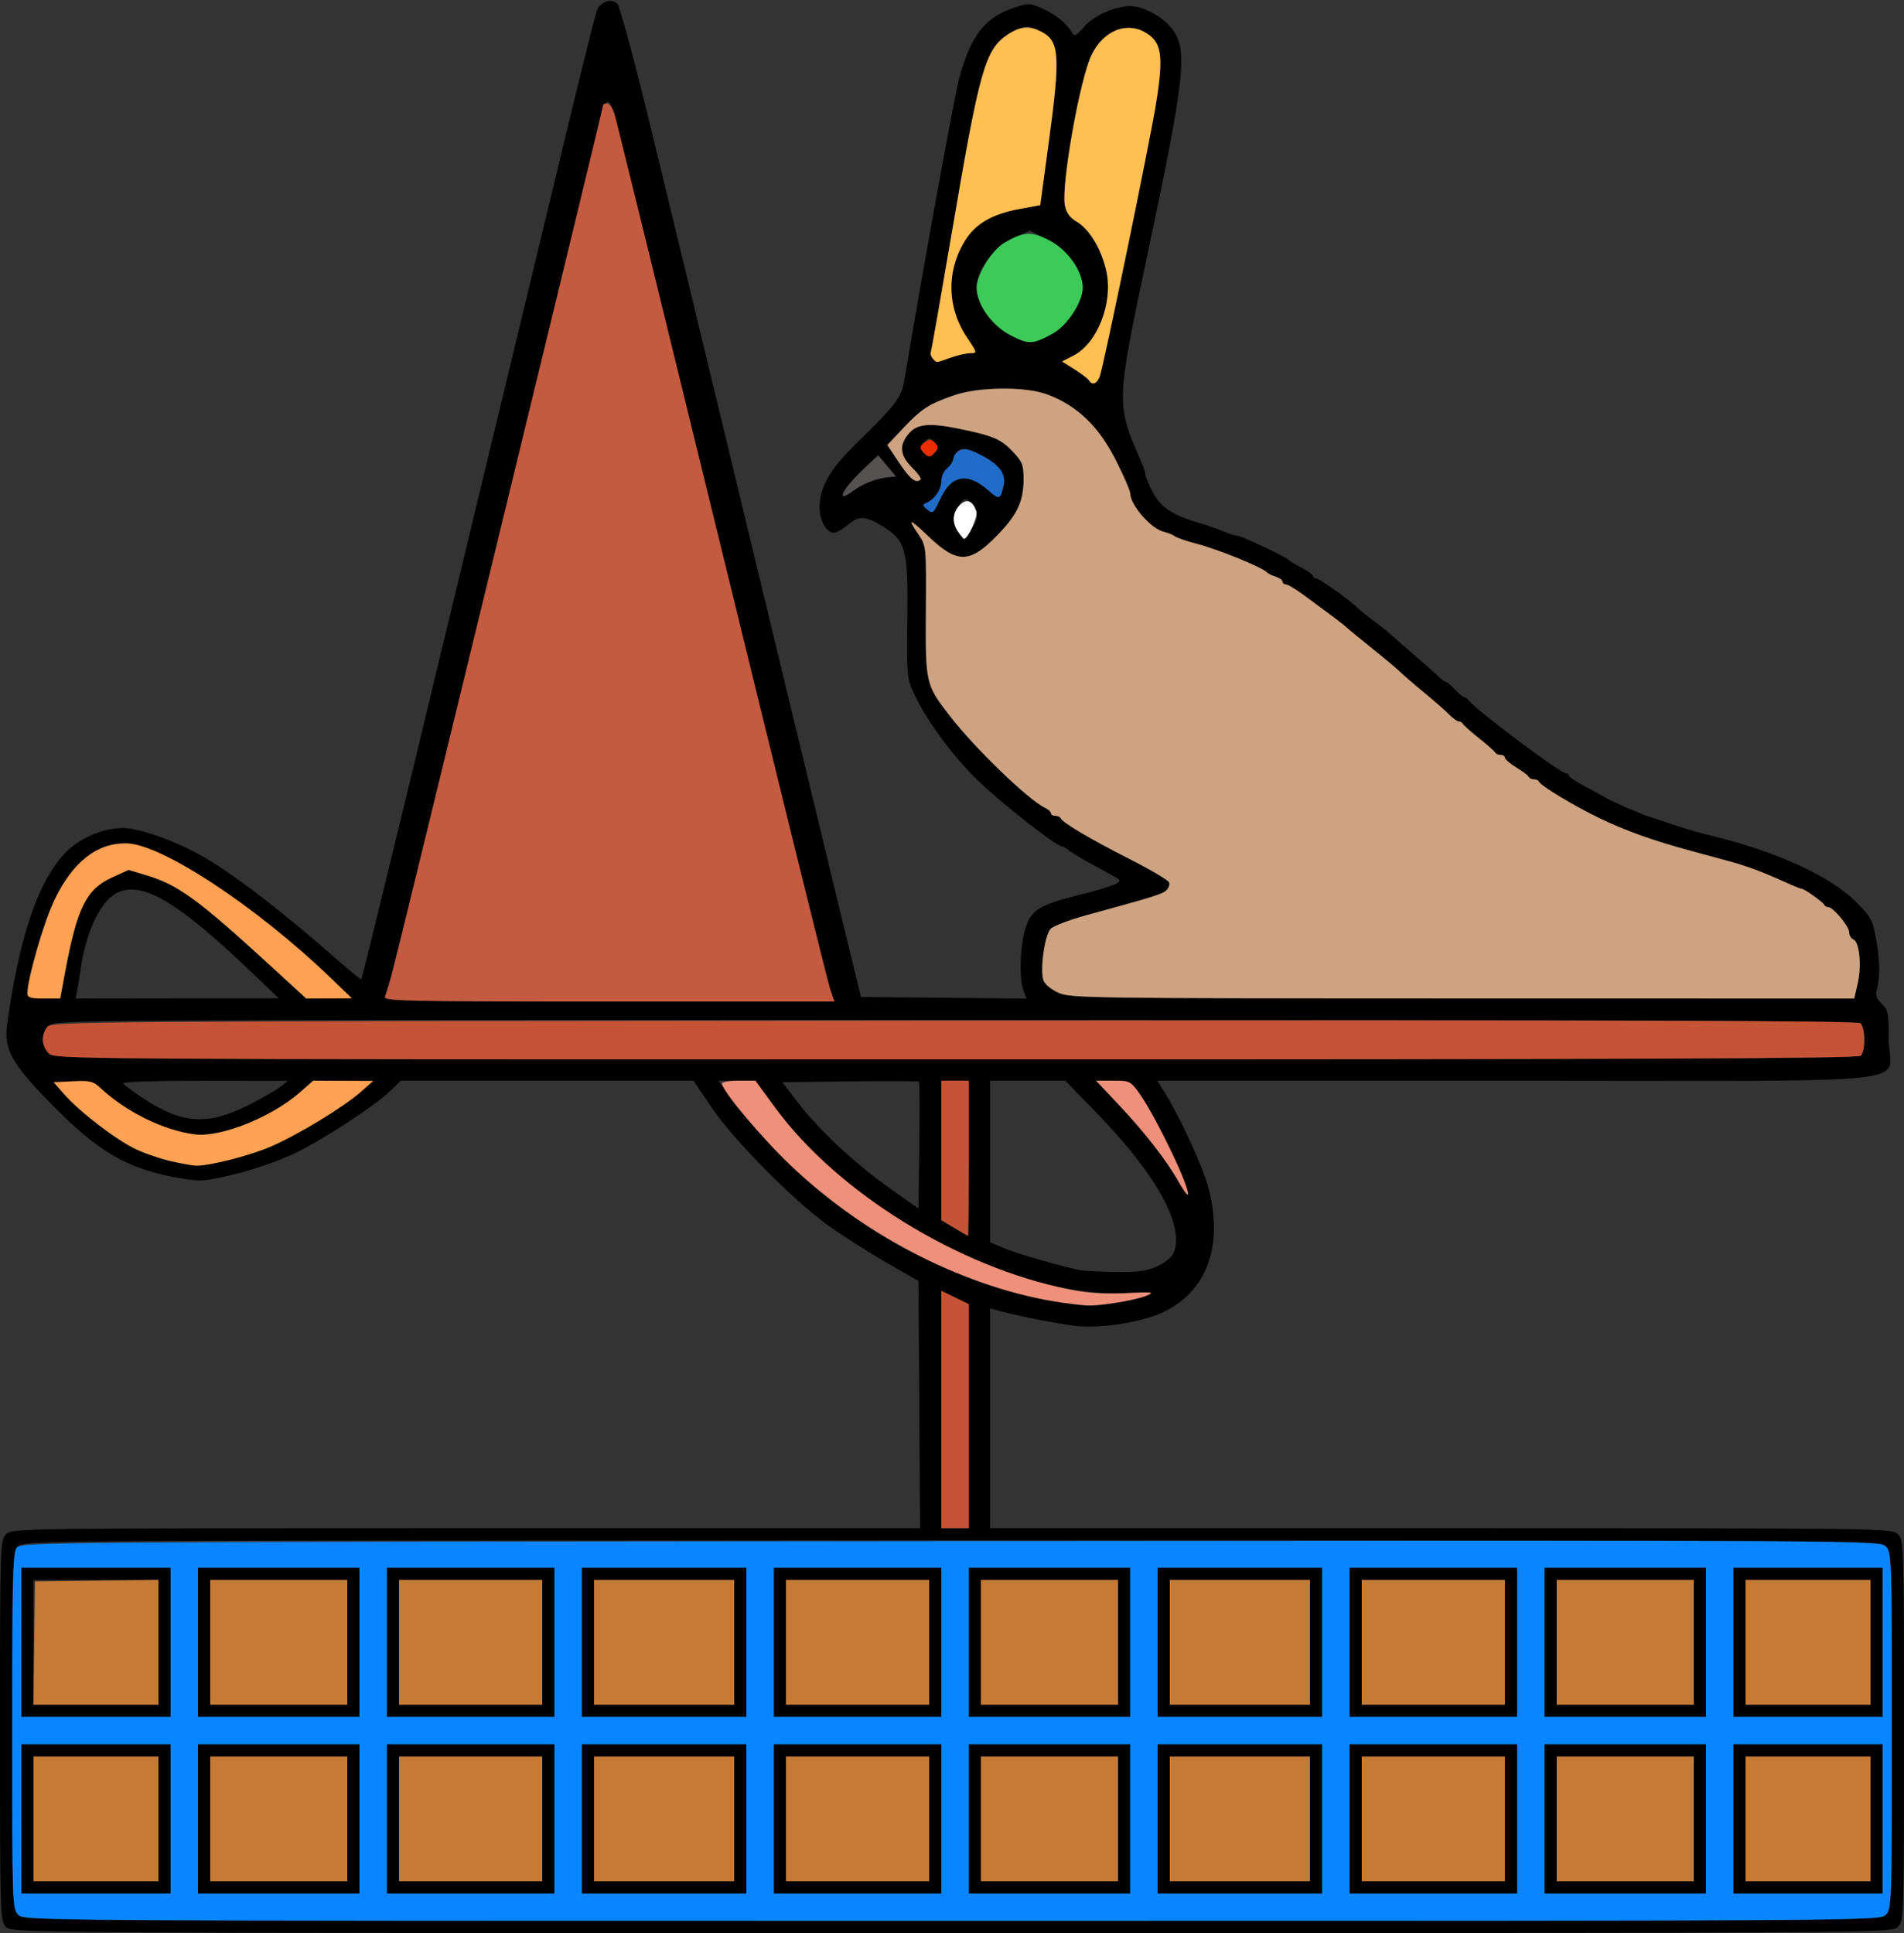 <?xml version="1.0" encoding="UTF-8" standalone="no"?>
<!DOCTYPE svg PUBLIC "-//W3C//DTD SVG 1.1//EN"
"http://www.w3.org/Graphics/SVG/1.1/DTD/svg11.dtd">
<svg width="591px" height="600px"
xmlns="http://www.w3.org/2000/svg" version="1.1">
<rect width="100%" height="100%" fill="#333333" stroke="none"/>
<g transform="translate(0000, 0000) scale(1, 1)">
<path fill="#000000" stroke="none" d="
M 1.89 598.11
C 0.04 596.26 0.00 594.96 0.00 537.17
C 0.00 479.37 0.04 478.07 1.89 476.22
C 3.76 474.35 5.04 474.33 144.69 474.33
L 285.59 474.33
L 285.34 435.98
L 285.10 397.62
L 274.99 391.80
C 269.43 388.60 261.34 383.44 257.02 380.33
C 246.18 372.54 227.65 353.77 220.84 343.70
L 215.26 335.43
L 169.84 335.43
L 124.42 335.43
L 121.07 338.66
C 116.17 343.41 99.98 353.93 91.05 358.20
C 86.78 360.24 78.69 363.02 73.09 364.39
C 63.72 366.66 62.34 366.78 56.33 365.77
C 39.65 362.98 30.68 357.80 15.38 342.13
C 3.65 330.12 1.17 325.62 2.20 318.09
C 5.80 291.58 11.64 274.05 19.84 265.16
C 24.35 260.28 31.70 257.00 38.10 257.02
C 44.06 257.04 56.68 261.83 65.80 267.53
C 74.99 273.28 88.82 284.01 102.54 296.05
C 107.68 300.56 112.01 304.14 112.14 304.01
C 112.40 303.74 122.79 261.17 139.03 193.70
C 144.36 171.61 152.91 136.11 158.05 114.80
C 163.19 93.50 171.24 60.11 175.93 40.63
C 180.63 21.15 184.86 4.28 185.32 3.16
C 186.43 0.47 189.86 -0.61 191.63 1.15
C 192.36 1.90 196.95 18.84 201.80 38.81
C 210.03 72.64 214.63 91.73 239.44 194.65
C 244.63 216.21 253.01 250.87 258.05 271.65
L 267.23 309.45
L 292.93 309.70
L 318.63 309.95
L 317.70 307.51
C 316.31 303.86 316.59 293.90 318.23 288.36
C 319.97 282.51 322.53 280.89 334.83 277.82
C 344.63 275.38 348.32 273.96 347.33 273.02
C 346.90 272.63 343.58 270.72 339.94 268.79
C 336.30 266.86 332.65 264.70 331.83 263.98
C 331.01 263.26 330.00 262.68 329.58 262.68
C 327.88 262.68 311.07 249.51 303.69 242.40
C 295.66 234.66 287.28 223.24 283.50 214.88
C 281.53 210.53 281.42 209.09 281.64 191.95
C 281.91 170.37 281.17 167.71 273.74 163.23
C 268.41 160.03 266.63 159.99 263.05 162.99
C 261.51 164.30 259.58 165.35 258.77 165.35
C 256.48 165.35 254.37 161.51 254.39 157.35
C 254.42 151.37 257.65 145.63 265.06 138.39
C 278.30 125.43 279.76 123.52 280.69 118.00
C 287.18 79.48 296.35 29.21 297.87 23.76
C 301.49 10.85 305.82 5.38 314.76 2.40
C 319.32 0.89 319.71 0.90 323.59 2.66
C 327.77 4.54 331.12 7.28 332.69 10.06
C 333.47 11.45 333.96 11.23 336.55 8.27
C 339.64 4.75 346.14 1.89 351.03 1.89
C 354.68 1.89 360.45 4.95 363.40 8.47
C 368.86 14.95 368.08 22.70 356.39 77.95
C 346.32 125.54 346.33 125.25 354.24 143.29
C 354.96 144.93 355.55 146.79 355.55 147.42
C 355.55 148.04 356.64 150.59 357.99 153.06
C 360.53 157.71 364.07 159.95 373.04 162.59
C 375.12 163.19 378.22 164.28 379.92 165.00
C 381.63 165.71 383.53 166.30 384.13 166.30
C 385.31 166.30 399.21 172.86 399.99 173.78
C 400.24 174.09 402.06 175.18 404.01 176.21
C 405.96 177.23 407.55 178.39 407.55 178.80
C 407.55 179.20 408.00 179.53 408.54 179.53
C 409.50 179.53 419.38 186.56 421.26 188.58
C 421.78 189.14 424.12 191.03 426.47 192.77
C 428.81 194.52 431.42 196.62 432.27 197.42
C 433.12 198.24 436.30 201.02 439.33 203.62
C 442.35 206.22 445.59 209.09 446.52 210.00
C 447.45 210.91 448.49 211.65 448.82 211.65
C 449.14 211.65 450.40 212.71 451.61 214.02
C 452.81 215.31 454.09 216.38 454.45 216.38
C 454.81 216.38 455.57 216.94 456.15 217.64
C 458.97 221.03 484.31 240.00 486.02 240.00
C 486.55 240.00 486.98 240.34 486.98 240.75
C 486.98 241.16 489.22 242.66 491.95 244.09
C 494.68 245.52 497.55 247.09 498.33 247.56
C 500.31 248.78 509.75 252.90 512.04 253.54
C 513.08 253.83 516.40 254.93 519.43 255.98
C 522.44 257.03 527.77 258.58 531.25 259.41
C 551.03 264.16 567.97 271.87 575.87 279.72
C 580.68 284.49 581.24 285.50 582.29 291.17
C 583.54 297.93 583.63 303.39 582.57 307.09
C 582.05 308.89 582.40 309.94 584.08 311.53
C 586.07 313.43 586.27 314.42 586.27 322.63
C 586.27 337.10 601.27 335.43 470.85 335.43
L 359.22 335.43
L 361.72 339.45
C 366.32 346.84 373.42 362.30 375.06 368.50
C 379.93 386.85 374.50 401.30 360.40 407.57
C 353.75 410.50 341.73 412.36 334.27 411.59
C 328.99 411.04 314.32 408.15 309.45 406.71
L 307.32 406.08
L 307.32 440.20
L 307.32 474.33
L 447.27 474.33
C 585.96 474.33 587.24 474.35 589.11 476.22
C 590.96 478.07 591.00 479.37 591.00 537.17
C 591.00 594.96 590.96 596.26 589.11 598.11
C 587.23 599.99 585.96 600.00 295.50 600.00
C 5.04 600.00 3.77 599.99 1.89 598.11
M 585.33 594.33
C 587.17 592.49 587.22 591.18 587.22 537.17
C 587.22 483.15 587.17 481.84 585.33 480.00
C 583.44 478.12 582.18 478.11 295.50 478.11
C 8.82 478.11 7.56 478.12 5.67 480.00
C 3.83 481.84 3.78 483.15 3.78 537.17
C 3.78 591.18 3.83 592.49 5.67 594.33
C 7.56 596.21 8.82 596.22 295.50 596.22
C 582.18 596.22 583.44 596.21 585.33 594.33
M 300.70 439.56
L 300.70 404.79
L 296.45 402.72
L 292.19 400.66
L 292.19 437.49
L 292.19 474.33
L 296.45 474.33
L 300.70 474.33
L 300.70 439.56
M 346.33 404.39
C 349.83 403.89 354.09 402.90 355.78 402.20
C 358.57 401.05 357.98 400.97 349.32 401.37
C 314.97 402.96 264.42 376.22 240.66 343.88
L 234.46 335.43
L 228.75 335.43
L 223.04 335.43
L 227.10 341.34
C 229.33 344.59 236.49 352.56 243.00 359.07
C 259.53 375.59 276.03 386.57 297.44 395.27
C 308.10 399.61 319.65 402.86 329.56 404.31
C 337.38 405.44 339.04 405.45 346.33 404.39
M 359.02 393.13
C 361.18 392.14 363.41 390.48 363.98 389.43
C 368.29 381.39 359.46 365.00 340.09 345.12
L 330.67 335.43
L 319.00 335.43
L 307.32 335.43
L 307.32 360.51
L 307.32 385.58
L 311.60 387.41
C 315.70 389.17 330.73 393.47 335.69 394.31
C 336.99 394.53 341.88 394.75 346.56 394.81
C 353.07 394.89 356.00 394.50 359.02 393.13
M 300.70 359.53
L 300.70 335.43
L 296.45 335.43
L 292.19 335.43
L 292.19 357.07
L 292.19 378.71
L 296.21 381.13
C 298.42 382.46 300.33 383.57 300.46 383.58
C 300.60 383.60 300.70 372.77 300.70 359.53
M 285.26 335.74
C 285.06 335.56 275.44 335.51 263.89 335.65
L 242.88 335.91
L 247.54 342.05
C 253.94 350.48 265.48 361.26 276.16 368.81
L 285.10 375.13
L 285.35 355.62
C 285.50 344.88 285.45 335.94 285.26 335.74
M 367.38 365.92
C 364.95 359.43 356.86 343.80 353.60 339.29
C 350.90 335.57 350.62 335.43 345.51 335.43
L 340.22 335.43
L 347.30 342.95
C 355.36 351.51 362.20 360.31 365.82 366.77
C 368.91 372.26 369.60 371.88 367.38 365.92
M 69.78 360.40
C 73.79 359.57 80.26 357.52 84.16 355.83
C 92.54 352.21 106.72 343.58 112.05 338.86
L 115.84 335.51
L 106.52 335.47
L 97.22 335.43
L 93.05 339.10
C 84.34 346.76 68.50 353.10 60.52 352.11
C 50.86 350.92 39.12 345.15 31.10 337.64
C 28.94 335.61 27.91 335.37 22.65 335.62
L 16.65 335.91
L 19.90 339.62
C 24.76 345.14 36.03 353.79 42.14 356.68
C 47.04 359.00 56.59 361.63 60.79 361.81
C 61.73 361.85 65.77 361.22 69.78 360.40
M 77.05 343.06
C 81.22 340.96 85.69 338.40 87.00 337.36
L 89.36 335.47
L 63.53 335.45
C 48.43 335.44 37.93 335.78 38.24 336.28
C 38.53 336.76 41.21 338.77 44.21 340.75
C 56.43 348.89 64.34 349.44 77.05 343.06
M 577.57 327.69
C 579.04 326.22 579.04 319.13 577.57 317.67
C 576.69 316.79 513.02 316.54 296.73 316.54
C 18.28 316.54 17.01 316.54 15.13 318.43
C 14.09 319.46 13.24 321.37 13.24 322.68
C 13.24 323.98 14.09 325.89 15.13 326.93
C 17.01 328.81 18.28 328.82 296.73 328.82
C 513.02 328.82 576.69 328.56 577.57 327.69
M 257.63 306.85
C 256.88 304.64 241.62 242.88 223.72 169.61
C 205.81 96.33 190.69 35.14 190.10 33.63
C 189.47 31.96 188.70 31.22 188.18 31.74
C 187.70 32.22 172.82 92.34 155.10 165.35
C 125.24 288.36 121.03 305.43 119.50 309.41
C 119.00 310.71 126.36 310.87 188.96 310.87
L 258.98 310.87
L 257.63 306.85
M 20.31 301.18
C 23.95 281.74 26.83 276.00 34.71 272.38
L 39.92 270.00
L 45.65 271.74
C 55.40 274.69 61.67 279.29 84.63 300.37
L 95.03 309.91
L 102.12 309.89
L 109.22 309.86
L 102.60 303.50
C 78.58 280.42 49.91 261.82 38.30 261.79
C 26.16 261.75 16.35 274.31 10.87 296.86
C 7.60 310.37 7.51 309.92 13.60 309.92
L 18.68 309.92
L 20.31 301.18
M 78.48 302.15
C 55.02 279.69 43.95 273.17 36.12 277.23
C 31.20 279.77 26.68 289.29 25.09 300.47
C 24.76 302.82 24.26 305.90 23.99 307.32
L 23.49 309.92
L 55.01 309.88
L 86.52 309.85
L 78.48 302.15
M 576.64 305.20
C 577.90 299.73 577.16 292.30 575.27 291.58
C 574.57 291.31 573.98 290.31 573.98 289.37
C 573.98 287.54 569.01 281.57 567.49 281.57
C 566.98 281.57 566.43 281.25 566.25 280.87
C 565.88 280.02 560.12 275.91 559.30 275.91
C 558.99 275.91 556.52 274.91 553.83 273.69
C 546.72 270.48 542.05 268.75 536.16 267.17
C 533.30 266.39 528.19 265.01 524.81 264.09
C 513.12 260.93 504.45 257.82 496.44 253.94
C 488.25 249.97 478.26 243.93 477.69 242.62
C 477.51 242.22 476.80 241.89 476.11 241.89
C 475.42 241.89 474.71 241.55 474.53 241.14
C 474.36 240.73 472.62 239.41 470.67 238.23
C 468.72 237.04 467.13 235.67 467.13 235.20
C 467.13 234.72 466.52 234.33 465.78 234.33
C 465.05 234.33 464.31 234.01 464.13 233.62
C 463.96 233.23 461.69 231.22 459.09 229.15
C 456.49 227.08 454.22 225.06 454.05 224.66
C 453.87 224.27 453.32 223.94 452.82 223.94
C 452.32 223.94 450.97 222.97 449.82 221.80
C 448.68 220.63 445.19 217.57 442.07 215.00
C 438.95 212.44 435.65 209.59 434.74 208.68
C 433.84 207.76 430.01 204.56 426.23 201.54
C 422.46 198.53 418.81 195.52 418.11 194.86
C 417.42 194.21 415.29 192.54 413.38 191.14
C 411.48 189.75 407.75 186.99 405.10 185.02
C 402.46 183.03 399.79 181.42 399.19 181.42
C 398.59 181.42 398.10 181.02 398.10 180.54
C 398.10 180.05 397.14 179.36 395.97 178.99
C 394.80 178.63 393.62 178.06 393.37 177.75
C 392.10 176.19 378.22 170.54 371.12 168.69
C 368.15 167.92 365.24 166.91 364.65 166.45
C 364.07 165.99 362.49 165.35 361.14 165.03
C 357.23 164.11 350.82 156.70 350.82 153.11
C 350.82 150.56 342.79 135.73 339.62 132.43
C 331.09 123.53 324.13 120.66 311.13 120.66
C 304.27 120.66 300.61 121.15 296.11 122.71
C 288.27 125.42 286.02 126.89 280.27 133.00
L 275.43 138.14
L 279.16 143.72
C 282.55 148.79 284.37 150.18 285.76 148.79
C 286.03 148.51 284.83 146.85 283.08 145.11
C 279.27 141.30 279.00 138.15 282.16 134.49
C 284.67 131.57 288.47 131.20 297.44 133.03
C 308.08 135.19 310.62 136.25 314.18 139.98
C 317.36 143.33 317.72 144.21 317.72 148.74
C 317.72 155.64 315.74 159.83 309.40 166.32
C 300.98 174.94 297.11 174.98 288.29 166.58
C 282.19 160.77 281.51 160.64 285.13 165.96
C 287.51 169.46 287.52 169.55 287.39 189.40
C 287.24 212.07 287.32 212.49 294.67 222.02
C 302.51 232.18 319.17 248.28 324.44 250.77
C 325.42 251.24 326.23 251.99 326.23 252.43
C 326.23 252.87 326.84 253.23 327.57 253.23
C 328.31 253.23 329.05 253.56 329.23 253.96
C 329.83 255.35 338.25 260.35 350.28 266.46
C 356.94 269.83 362.61 273.17 362.87 273.86
C 363.15 274.54 362.78 275.66 362.06 276.34
C 360.80 277.53 358.29 278.31 337.16 284.09
C 331.99 285.51 327.03 287.40 326.14 288.28
C 324.31 290.11 322.78 300.83 323.86 304.23
C 324.24 305.42 326.20 307.08 328.45 308.10
C 332.24 309.82 336.87 309.88 453.96 309.90
L 575.55 309.92
L 576.64 305.20
M 303.13 161.29
C 303.72 159.52 301.31 154.96 299.78 154.96
C 298.44 154.96 295.97 158.94 295.97 161.10
C 295.97 162.17 296.67 164.04 297.53 165.27
L 299.09 167.49
L 300.82 165.24
C 301.78 164.00 302.82 162.23 303.13 161.29
M 296.33 149.17
C 299.45 147.75 302.82 148.71 306.75 152.17
C 310.19 155.19 310.47 155.11 311.49 150.84
C 312.39 147.10 310.21 144.16 304.37 141.20
C 298.88 138.42 297.22 138.69 295.86 142.59
C 295.33 144.11 294.29 145.60 293.54 145.88
C 292.79 146.17 292.19 147.65 292.19 149.26
C 292.19 152.02 290.04 155.09 287.35 156.20
C 286.33 156.61 286.43 157.05 287.84 158.18
C 289.53 159.54 289.77 159.35 291.82 154.93
C 293.09 152.18 294.96 149.79 296.33 149.17
M 264.88 152.30
C 267.63 150.20 271.92 148.52 275.44 148.15
L 278.09 147.87
L 275.28 144.57
L 272.48 141.26
L 268.55 145.04
C 261.48 151.82 258.96 156.80 264.88 152.30
M 290.34 140.27
C 291.34 139.06 291.28 138.53 289.98 137.23
C 288.51 135.76 288.30 135.76 286.84 137.23
C 285.53 138.53 285.48 139.06 286.48 140.27
C 287.15 141.07 288.01 141.73 288.41 141.73
C 288.81 141.73 289.67 141.07 290.34 140.27
M 341.33 116.93
C 342.44 114.23 356.91 44.11 358.83 32.13
C 361.28 16.85 360.60 12.83 355.11 9.87
C 349.21 6.70 342.21 9.85 338.74 17.23
C 335.11 24.95 329.37 57.48 330.53 63.70
C 330.99 66.10 332.02 67.52 334.28 68.85
C 338.22 71.18 342.04 77.64 343.45 84.36
C 345.50 94.14 340.61 106.58 333.20 110.38
L 329.66 112.20
L 333.54 114.64
C 335.67 115.98 337.69 117.53 338.02 118.07
C 339.02 119.68 340.40 119.20 341.33 116.93
M 295.03 111.02
C 297.24 110.24 300.03 109.61 301.23 109.61
C 303.38 109.61 303.36 109.53 300.24 104.89
C 293.92 95.52 293.67 84.19 299.55 74.67
C 302.81 69.41 307.94 66.43 316.49 64.86
L 322.89 63.68
L 325.45 44.83
C 329.31 16.41 328.99 12.78 322.48 9.46
C 319.42 7.91 318.78 7.87 315.84 9.11
C 306.12 13.19 304.83 17.18 295.52 71.81
C 292.11 91.82 289.15 108.67 288.94 109.26
C 288.73 109.84 289.03 110.80 289.62 111.38
C 290.90 112.67 290.24 112.71 295.03 111.02
M 326.67 103.60
C 331.22 101.13 336.07 93.76 336.07 89.29
C 336.07 83.91 331.30 77.41 325.05 74.30
L 319.61 71.57
L 314.18 74.30
C 307.93 77.41 303.16 83.91 303.16 89.29
C 303.16 94.54 307.93 101.17 313.89 104.18
C 319.40 106.98 320.51 106.92 326.67 103.60"/>
<path fill="#000000" stroke="none" d="
M 6.62 564.57
L 6.62 541.42
L 29.79 541.42
L 52.95 541.42
L 52.95 564.57
L 52.95 587.72
L 29.79 587.72
L 6.62 587.72
L 6.62 564.57
M 49.17 564.57
L 49.17 545.20
L 29.79 545.20
L 10.40 545.20
L 10.40 564.57
L 10.40 583.94
L 29.79 583.94
L 49.17 583.94
L 49.17 564.57"/>
<path fill="#000000" stroke="none" d="
M 61.46 564.57
L 61.46 541.42
L 86.52 541.42
L 111.58 541.42
L 111.58 564.57
L 111.58 587.72
L 86.52 587.72
L 61.46 587.72
L 61.46 564.57
M 107.80 564.57
L 107.80 545.20
L 86.52 545.20
L 65.25 545.20
L 65.25 564.57
L 65.25 583.94
L 86.52 583.94
L 107.80 583.94
L 107.80 564.57"/>
<path fill="#000000" stroke="none" d="
M 120.09 564.57
L 120.09 541.42
L 146.10 541.42
L 172.10 541.42
L 172.10 564.57
L 172.10 587.72
L 146.10 587.72
L 120.09 587.72
L 120.09 564.57
M 168.32 564.57
L 168.32 545.20
L 146.10 545.20
L 123.87 545.20
L 123.87 564.57
L 123.87 583.94
L 146.10 583.94
L 168.32 583.94
L 168.32 564.57"/>
<path fill="#000000" stroke="none" d="
M 180.61 564.57
L 180.61 541.42
L 206.14 541.42
L 231.67 541.42
L 231.67 564.57
L 231.67 587.72
L 206.14 587.72
L 180.61 587.72
L 180.61 564.57
M 227.89 564.57
L 227.89 545.20
L 206.14 545.20
L 184.39 545.20
L 184.39 564.57
L 184.39 583.94
L 206.14 583.94
L 227.89 583.94
L 227.89 564.57"/>
<path fill="#000000" stroke="none" d="
M 240.18 564.57
L 240.18 541.42
L 266.19 541.42
L 292.19 541.42
L 292.19 564.57
L 292.19 587.72
L 266.19 587.72
L 240.18 587.72
L 240.18 564.57
M 288.41 564.57
L 288.41 545.20
L 266.19 545.20
L 243.96 545.20
L 243.96 564.57
L 243.96 583.94
L 266.19 583.94
L 288.41 583.94
L 288.41 564.57"/>
<path fill="#000000" stroke="none" d="
M 300.70 564.57
L 300.70 541.42
L 325.76 541.42
L 350.82 541.42
L 350.82 564.57
L 350.82 587.72
L 325.76 587.72
L 300.70 587.72
L 300.70 564.57
M 347.04 564.57
L 347.04 545.20
L 325.76 545.20
L 304.48 545.20
L 304.48 564.57
L 304.48 583.94
L 325.76 583.94
L 347.04 583.94
L 347.04 564.57"/>
<path fill="#000000" stroke="none" d="
M 359.33 564.57
L 359.33 541.42
L 384.86 541.42
L 410.39 541.42
L 410.39 564.57
L 410.39 587.72
L 384.86 587.72
L 359.33 587.72
L 359.33 564.57
M 406.61 564.57
L 406.61 545.20
L 384.86 545.20
L 363.11 545.20
L 363.11 564.57
L 363.11 583.94
L 384.86 583.94
L 406.61 583.94
L 406.61 564.57"/>
<path fill="#000000" stroke="none" d="
M 418.90 564.57
L 418.90 541.42
L 444.90 541.42
L 470.91 541.42
L 470.91 564.57
L 470.91 587.72
L 444.90 587.72
L 418.90 587.72
L 418.90 564.57
M 467.13 564.57
L 467.13 545.20
L 444.90 545.20
L 422.68 545.20
L 422.68 564.57
L 422.68 583.94
L 444.90 583.94
L 467.13 583.94
L 467.13 564.57"/>
<path fill="#000000" stroke="none" d="
M 479.42 564.57
L 479.42 541.42
L 504.48 541.42
L 529.54 541.42
L 529.54 564.57
L 529.54 587.72
L 504.48 587.72
L 479.42 587.72
L 479.42 564.57
M 525.75 564.57
L 525.75 545.20
L 504.48 545.20
L 483.20 545.20
L 483.20 564.57
L 483.20 583.94
L 504.48 583.94
L 525.75 583.94
L 525.75 564.57"/>
<path fill="#000000" stroke="none" d="
M 538.05 564.57
L 538.05 541.42
L 561.21 541.42
L 584.38 541.42
L 584.38 564.57
L 584.38 587.72
L 561.21 587.72
L 538.05 587.72
L 538.05 564.57
M 580.60 564.57
L 580.60 545.20
L 561.21 545.20
L 541.83 545.20
L 541.83 564.57
L 541.83 583.94
L 561.21 583.94
L 580.60 583.94
L 580.60 564.57"/>
<path fill="#000000" stroke="none" d="
M 6.62 509.76
L 6.62 486.61
L 29.79 486.61
L 52.95 486.61
L 52.95 509.76
L 52.95 532.91
L 29.79 532.91
L 6.62 532.91
L 6.62 509.76
M 49.17 509.76
L 49.17 490.39
L 29.79 490.39
L 10.40 490.39
L 10.40 509.76
L 10.40 529.13
L 29.79 529.13
L 49.17 529.13
L 49.17 509.76"/>
<path fill="#000000" stroke="none" d="
M 61.46 509.76
L 61.46 486.61
L 86.52 486.61
L 111.58 486.61
L 111.58 509.76
L 111.58 532.91
L 86.52 532.91
L 61.46 532.91
L 61.46 509.76
M 107.80 509.76
L 107.80 490.39
L 86.52 490.39
L 65.25 490.39
L 65.25 509.76
L 65.25 529.13
L 86.52 529.13
L 107.80 529.13
L 107.80 509.76"/>
<path fill="#000000" stroke="none" d="
M 120.09 509.76
L 120.09 486.61
L 146.10 486.61
L 172.10 486.61
L 172.10 509.76
L 172.10 532.91
L 146.10 532.91
L 120.09 532.91
L 120.09 509.76
M 168.32 509.76
L 168.32 490.39
L 146.10 490.39
L 123.87 490.39
L 123.87 509.76
L 123.87 529.13
L 146.10 529.13
L 168.32 529.13
L 168.32 509.76"/>
<path fill="#000000" stroke="none" d="
M 180.61 509.76
L 180.61 486.61
L 206.14 486.61
L 231.67 486.61
L 231.67 509.76
L 231.67 532.91
L 206.14 532.91
L 180.61 532.91
L 180.61 509.76
M 227.89 509.76
L 227.89 490.39
L 206.14 490.39
L 184.39 490.39
L 184.39 509.76
L 184.39 529.13
L 206.14 529.13
L 227.89 529.13
L 227.89 509.76"/>
<path fill="#000000" stroke="none" d="
M 240.18 509.76
L 240.18 486.61
L 266.19 486.61
L 292.19 486.61
L 292.19 509.76
L 292.19 532.91
L 266.19 532.91
L 240.18 532.91
L 240.18 509.76
M 288.41 509.76
L 288.41 490.39
L 266.19 490.39
L 243.96 490.39
L 243.96 509.76
L 243.96 529.13
L 266.19 529.13
L 288.41 529.13
L 288.41 509.76"/>
<path fill="#000000" stroke="none" d="
M 300.70 509.76
L 300.70 486.61
L 325.76 486.61
L 350.82 486.61
L 350.82 509.76
L 350.82 532.91
L 325.76 532.91
L 300.70 532.91
L 300.70 509.76
M 347.04 509.76
L 347.04 490.39
L 325.76 490.39
L 304.48 490.39
L 304.48 509.76
L 304.48 529.13
L 325.76 529.13
L 347.04 529.13
L 347.04 509.76"/>
<path fill="#000000" stroke="none" d="
M 359.33 509.76
L 359.33 486.61
L 384.86 486.61
L 410.39 486.61
L 410.39 509.76
L 410.39 532.91
L 384.86 532.91
L 359.33 532.91
L 359.33 509.76
M 406.61 509.76
L 406.61 490.39
L 384.86 490.39
L 363.11 490.39
L 363.11 509.76
L 363.11 529.13
L 384.86 529.13
L 406.61 529.13
L 406.61 509.76"/>
<path fill="#000000" stroke="none" d="
M 418.90 509.76
L 418.90 486.61
L 444.90 486.61
L 470.91 486.61
L 470.91 509.76
L 470.91 532.91
L 444.90 532.91
L 418.90 532.91
L 418.90 509.76
M 467.13 509.76
L 467.13 490.39
L 444.90 490.39
L 422.68 490.39
L 422.68 509.76
L 422.68 529.13
L 444.90 529.13
L 467.13 529.13
L 467.13 509.76"/>
<path fill="#000000" stroke="none" d="
M 479.42 509.76
L 479.42 486.61
L 504.48 486.61
L 529.54 486.61
L 529.54 509.76
L 529.54 532.91
L 504.48 532.91
L 479.42 532.91
L 479.42 509.76
M 525.75 509.76
L 525.75 490.39
L 504.48 490.39
L 483.20 490.39
L 483.20 509.76
L 483.20 529.13
L 504.48 529.13
L 525.75 529.13
L 525.75 509.76"/>
<path fill="#000000" stroke="none" d="
M 538.05 509.76
L 538.05 486.61
L 561.21 486.61
L 584.38 486.61
L 584.38 509.76
L 584.38 532.91
L 561.21 532.91
L 538.05 532.91
L 538.05 509.76
M 580.60 509.76
L 580.60 490.39
L 561.21 490.39
L 541.83 490.39
L 541.83 509.76
L 541.83 529.13
L 561.21 529.13
L 580.60 529.13
L 580.60 509.76"/>
<path fill="#ffbf53" stroke="none" d="
M 338.02 118.07
C 337.69 117.53 335.67 115.98 333.54 114.64
L 329.66 112.20
L 333.20 110.38
C 340.61 106.58 345.50 94.14 343.45 84.36
C 342.04 77.64 338.22 71.18 334.28 68.85
C 332.02 67.52 330.99 66.10 330.53 63.70
C 329.37 57.48 335.11 24.95 338.74 17.23
C 342.21 9.85 349.21 6.70 355.11 9.87
C 360.60 12.83 361.28 16.85 358.83 32.13
C 356.91 44.11 342.44 114.23 341.33 116.93
C 340.40 119.20 339.02 119.68 338.02 118.07"/>
<path fill="#ffbf53" stroke="none" d="
M 289.62 111.38
C 289.03 110.80 288.73 109.84 288.94 109.26
C 289.15 108.67 292.11 91.82 295.52 71.81
C 304.15 21.15 305.77 15.47 312.90 10.67
C 316.60 8.17 319.57 7.95 323.25 9.86
C 328.92 12.77 329.19 17.22 325.45 44.83
L 322.89 63.68
L 316.49 64.86
C 307.94 66.43 302.81 69.41 299.55 74.67
C 293.67 84.19 293.92 95.52 300.24 104.89
C 303.36 109.53 303.38 109.61 301.23 109.61
C 300.03 109.61 297.24 110.24 295.03 111.02
C 290.24 112.71 290.90 112.67 289.62 111.38"/>
<path fill="#c45a40" stroke="none" d="
M 119.50 309.41
C 119.81 308.62 120.70 305.74 121.47 303.03
C 122.83 298.29 187.23 33.39 187.23 32.54
C 187.23 32.31 187.80 32.13 188.50 32.13
C 189.20 32.13 190.25 33.72 190.82 35.67
C 191.41 37.62 206.37 98.53 224.08 171.02
C 241.78 243.52 256.88 304.64 257.63 306.85
L 258.98 310.87
L 188.96 310.87
C 126.36 310.87 119.00 310.71 119.50 309.41"/>
<path fill="#3cca58" stroke="none" d="
M 313.89 104.18
C 307.93 101.17 303.16 94.54 303.16 89.29
C 303.16 85.25 307.86 77.63 311.75 75.35
C 317.70 71.88 320.07 71.74 325.49 74.49
C 331.28 77.41 336.07 84.11 336.07 89.29
C 336.07 93.76 331.22 101.13 326.67 103.60
C 320.51 106.92 319.40 106.98 313.89 104.18"/>
<path fill="#cea381" stroke="none" d="
M 328.45 308.10
C 326.20 307.08 324.24 305.42 323.86 304.23
C 322.78 300.83 324.31 290.11 326.14 288.28
C 327.03 287.40 331.99 285.51 337.16 284.09
C 358.29 278.31 360.80 277.53 362.06 276.34
C 362.78 275.66 363.15 274.54 362.87 273.86
C 362.61 273.17 356.94 269.83 350.28 266.46
C 338.25 260.35 329.83 255.35 329.23 253.96
C 329.05 253.56 328.31 253.23 327.57 253.23
C 326.84 253.23 326.23 252.87 326.23 252.43
C 326.23 251.99 325.42 251.24 324.44 250.77
C 319.17 248.28 302.51 232.18 294.67 222.02
C 287.32 212.49 287.24 212.07 287.39 189.40
C 287.52 169.55 287.51 169.46 285.13 165.96
C 281.51 160.64 282.19 160.77 288.29 166.58
C 297.11 174.98 300.98 174.94 309.40 166.32
C 315.74 159.83 317.72 155.64 317.72 148.74
C 317.72 144.21 317.36 143.33 314.18 139.98
C 310.62 136.25 308.08 135.19 297.44 133.03
C 288.47 131.20 284.67 131.57 282.16 134.49
C 279.00 138.15 279.27 141.30 283.08 145.11
C 284.83 146.85 286.03 148.51 285.76 148.79
C 284.37 150.18 282.55 148.79 279.16 143.72
L 275.43 138.14
L 280.27 133.00
C 286.01 126.90 288.27 125.42 296.00 122.75
C 303.76 120.07 318.11 119.88 324.89 122.38
C 334.57 125.94 341.47 132.71 346.95 144.02
C 349.08 148.42 350.82 152.50 350.82 153.11
C 350.82 156.70 357.23 164.11 361.14 165.03
C 362.49 165.35 364.07 165.99 364.65 166.45
C 365.24 166.91 368.15 167.92 371.12 168.69
C 378.22 170.54 392.10 176.19 393.37 177.75
C 393.62 178.06 394.80 178.63 395.97 178.99
C 397.14 179.36 398.10 180.05 398.10 180.54
C 398.10 181.02 398.59 181.42 399.19 181.42
C 399.79 181.42 402.46 183.03 405.10 185.02
C 407.75 186.99 411.48 189.75 413.38 191.14
C 415.29 192.54 417.42 194.21 418.11 194.86
C 418.81 195.52 422.46 198.53 426.23 201.54
C 430.01 204.56 433.84 207.76 434.74 208.68
C 435.65 209.59 438.95 212.44 442.07 215.00
C 445.19 217.57 448.68 220.63 449.82 221.80
C 450.97 222.97 452.32 223.94 452.82 223.94
C 453.32 223.94 453.87 224.27 454.05 224.66
C 454.22 225.06 456.49 227.08 459.09 229.15
C 461.69 231.22 463.96 233.23 464.13 233.62
C 464.31 234.01 465.05 234.33 465.78 234.33
C 466.52 234.33 467.13 234.72 467.13 235.20
C 467.13 235.67 468.72 237.04 470.67 238.23
C 472.62 239.41 474.36 240.73 474.53 241.14
C 474.71 241.55 475.42 241.89 476.11 241.89
C 476.80 241.89 477.51 242.22 477.69 242.62
C 478.26 243.93 488.25 249.97 496.44 253.94
C 504.45 257.82 513.12 260.93 524.81 264.09
C 528.19 265.01 533.30 266.39 536.16 267.17
C 542.05 268.75 546.72 270.48 553.83 273.69
C 556.52 274.91 558.99 275.91 559.30 275.91
C 560.12 275.91 565.88 280.02 566.25 280.87
C 566.43 281.25 566.98 281.57 567.49 281.57
C 569.01 281.57 573.98 287.54 573.98 289.37
C 573.98 290.31 574.57 291.31 575.27 291.58
C 577.16 292.30 577.90 299.73 576.64 305.20
L 575.55 309.92
L 453.96 309.90
C 336.87 309.88 332.24 309.82 328.45 308.10"/>
<path fill="#eb2e00" stroke="none" d="
M 286.43 140.21
C 285.36 138.92 285.44 138.49 286.98 137.37
C 288.54 136.23 288.98 136.23 290.18 137.42
C 291.31 138.56 291.34 139.07 290.34 140.27
C 288.80 142.12 288.01 142.11 286.43 140.21"/>
<path fill="#216cc9" stroke="none" d="
M 287.84 158.18
C 286.43 157.05 286.33 156.61 287.35 156.20
C 289.97 155.13 292.19 152.06 292.19 149.50
C 292.19 148.04 293.03 146.15 294.08 145.26
C 295.12 144.37 295.97 143.02 295.97 142.24
C 295.97 141.48 296.81 140.40 297.85 139.85
C 299.32 139.06 300.73 139.36 304.45 141.24
C 310.21 144.16 312.38 147.12 311.49 150.84
C 310.47 155.11 310.19 155.19 306.75 152.17
C 300.27 146.48 295.31 147.39 291.82 154.93
C 289.77 159.35 289.53 159.54 287.84 158.18"/>
<path fill="#555151" stroke="none" d="
M 262.77 151.32
C 263.83 149.85 266.49 147.01 268.68 145.03
L 272.68 141.43
L 275.39 144.65
L 278.09 147.87
L 275.44 148.15
C 271.92 148.52 267.63 150.20 264.88 152.30
C 261.55 154.83 260.59 154.38 262.77 151.32"/>
<path fill="#fefefe" stroke="none" d="
M 297.45 165.15
C 295.42 162.26 295.60 159.11 297.93 156.78
C 300.08 154.64 302.01 155.40 303.09 158.84
C 303.58 160.37 300.45 167.24 299.26 167.24
C 299.07 167.24 298.25 166.30 297.45 165.15"/>
<path fill="#ffa153" stroke="none" d="
M 53.30 360.48
C 50.13 359.79 45.10 358.08 42.14 356.68
C 36.03 353.79 24.76 345.14 19.90 339.62
L 16.65 335.91
L 22.65 335.62
C 27.91 335.37 28.94 335.61 31.10 337.64
C 39.12 345.15 50.86 350.92 60.52 352.11
C 68.50 353.10 84.34 346.76 93.05 339.10
L 97.22 335.43
L 106.52 335.47
L 115.84 335.51
L 112.05 338.86
C 106.72 343.58 92.54 352.21 84.16 355.83
C 77.56 358.70 64.68 361.98 60.79 361.81
C 59.87 361.78 56.49 361.17 53.30 360.48"/>
<path fill="#ffa153" stroke="none" d="
M 8.51 308.27
C 8.51 303.81 13.74 285.90 17.00 279.15
C 22.65 267.49 30.07 261.69 39.24 261.77
C 49.98 261.87 79.53 281.34 102.60 303.50
L 109.22 309.86
L 102.12 309.89
L 95.03 309.91
L 84.63 300.37
C 61.67 279.29 55.40 274.69 45.65 271.74
L 39.92 270.00
L 34.71 272.38
C 26.83 276.00 23.95 281.74 20.31 301.18
L 18.68 309.92
L 13.60 309.92
C 9.38 309.92 8.51 309.64 8.51 308.27"/>
<path fill="#c55436" stroke="none" d="
M 292.19 437.49
L 292.19 400.66
L 296.45 402.72
L 300.70 404.79
L 300.70 439.56
L 300.70 474.33
L 296.45 474.33
L 292.19 474.33
L 292.19 437.49"/>
<path fill="#c55436" stroke="none" d="
M 296.21 381.13
L 292.19 378.71
L 292.19 357.07
L 292.19 335.43
L 296.45 335.43
L 300.70 335.43
L 300.70 359.53
C 300.70 372.77 300.60 383.60 300.46 383.58
C 300.33 383.57 298.42 382.46 296.21 381.13"/>
<path fill="#c55436" stroke="none" d="
M 15.13 326.93
C 12.92 324.72 12.69 321.43 14.58 318.84
C 15.90 317.04 19.99 317.01 296.03 316.77
C 502.80 316.59 576.48 316.81 577.42 317.59
C 579.01 318.91 579.11 326.14 577.57 327.69
C 576.69 328.56 513.02 328.82 296.73 328.82
C 18.28 328.82 17.01 328.81 15.13 326.93"/>
<path fill="#ef907a" stroke="none" d="
M 329.56 404.31
C 300.45 400.06 268.77 384.02 245.31 361.64
C 236.29 353.04 224.11 338.49 224.11 336.32
C 224.11 335.83 226.43 335.43 229.28 335.43
L 234.46 335.43
L 240.66 343.88
C 259.99 370.19 297.40 393.31 331.83 400.21
C 337.47 401.35 342.59 401.68 349.32 401.37
C 357.98 400.97 358.57 401.05 355.78 402.20
C 352.50 403.56 341.51 405.38 337.58 405.22
C 336.27 405.17 332.67 404.75 329.56 404.31"/>
<path fill="#ef907a" stroke="none" d="
M 365.82 366.77
C 362.20 360.31 355.36 351.51 347.30 342.95
L 340.22 335.43
L 345.51 335.43
C 350.62 335.43 350.90 335.57 353.60 339.29
C 358.64 346.24 369.84 369.66 368.68 370.81
C 368.47 371.02 367.20 369.20 365.82 366.77"/>
<path fill="#0885ff" stroke="none" d="
M 5.67 594.33
C 3.83 592.49 3.78 591.18 3.78 537.34
C 3.78 491.25 4.00 481.96 5.13 480.42
C 6.45 478.61 10.62 478.58 294.94 478.35
C 582.56 478.10 583.44 478.11 585.33 480.00
C 587.18 481.85 587.22 483.11 587.22 537.17
C 587.22 591.18 587.17 592.49 585.33 594.33
C 583.44 596.21 582.18 596.22 295.50 596.22
C 8.82 596.22 7.56 596.21 5.67 594.33
M 52.95 564.57
L 52.95 541.42
L 29.79 541.42
L 6.62 541.42
L 6.62 564.57
L 6.62 587.72
L 29.79 587.72
L 52.95 587.72
L 52.95 564.57
M 111.58 564.57
L 111.58 541.42
L 86.52 541.42
L 61.46 541.42
L 61.46 564.57
L 61.46 587.72
L 86.52 587.72
L 111.58 587.72
L 111.58 564.57
M 172.10 564.57
L 172.10 541.42
L 146.10 541.42
L 120.09 541.42
L 120.09 564.57
L 120.09 587.72
L 146.10 587.72
L 172.10 587.72
L 172.10 564.57
M 231.67 564.57
L 231.67 541.42
L 206.14 541.42
L 180.61 541.42
L 180.61 564.57
L 180.61 587.72
L 206.14 587.72
L 231.67 587.72
L 231.67 564.57
M 292.19 564.57
L 292.19 541.42
L 266.19 541.42
L 240.18 541.42
L 240.18 564.57
L 240.18 587.72
L 266.19 587.72
L 292.19 587.72
L 292.19 564.57
M 350.82 564.57
L 350.82 541.42
L 325.76 541.42
L 300.70 541.42
L 300.70 564.57
L 300.70 587.72
L 325.76 587.72
L 350.82 587.72
L 350.82 564.57
M 410.39 564.57
L 410.39 541.42
L 384.86 541.42
L 359.33 541.42
L 359.33 564.57
L 359.33 587.72
L 384.86 587.72
L 410.39 587.72
L 410.39 564.57
M 470.91 564.57
L 470.91 541.42
L 444.90 541.42
L 418.90 541.42
L 418.90 564.57
L 418.90 587.72
L 444.90 587.72
L 470.91 587.72
L 470.91 564.57
M 529.54 564.57
L 529.54 541.42
L 504.48 541.42
L 479.42 541.42
L 479.42 564.57
L 479.42 587.72
L 504.48 587.72
L 529.54 587.72
L 529.54 564.57
M 584.38 564.57
L 584.38 541.42
L 561.21 541.42
L 538.05 541.42
L 538.05 564.57
L 538.05 587.72
L 561.21 587.72
L 584.38 587.72
L 584.38 564.57
M 52.95 509.76
L 52.95 486.61
L 29.79 486.61
L 6.62 486.61
L 6.62 509.76
L 6.62 532.91
L 29.79 532.91
L 52.95 532.91
L 52.95 509.76
M 111.58 509.76
L 111.58 486.61
L 86.52 486.61
L 61.46 486.61
L 61.46 509.76
L 61.46 532.91
L 86.52 532.91
L 111.58 532.91
L 111.58 509.76
M 172.10 509.76
L 172.10 486.61
L 146.10 486.61
L 120.09 486.61
L 120.09 509.76
L 120.09 532.91
L 146.10 532.91
L 172.10 532.91
L 172.10 509.76
M 231.67 509.76
L 231.67 486.61
L 206.14 486.61
L 180.61 486.61
L 180.61 509.76
L 180.61 532.91
L 206.14 532.91
L 231.67 532.91
L 231.67 509.76
M 292.19 509.76
L 292.19 486.61
L 266.19 486.61
L 240.18 486.61
L 240.18 509.76
L 240.18 532.91
L 266.19 532.91
L 292.19 532.91
L 292.19 509.76
M 350.82 509.76
L 350.82 486.61
L 325.76 486.61
L 300.70 486.61
L 300.70 509.76
L 300.70 532.91
L 325.76 532.91
L 350.82 532.91
L 350.82 509.76
M 410.39 509.76
L 410.39 486.61
L 384.86 486.61
L 359.33 486.61
L 359.33 509.76
L 359.33 532.91
L 384.86 532.91
L 410.39 532.91
L 410.39 509.76
M 470.91 509.76
L 470.91 486.61
L 444.90 486.61
L 418.90 486.61
L 418.90 509.76
L 418.90 532.91
L 444.90 532.91
L 470.91 532.91
L 470.91 509.76
M 529.54 509.76
L 529.54 486.61
L 504.48 486.61
L 479.42 486.61
L 479.42 509.76
L 479.42 532.91
L 504.48 532.91
L 529.54 532.91
L 529.54 509.76
M 584.38 509.76
L 584.38 486.61
L 561.21 486.61
L 538.05 486.61
L 538.05 509.76
L 538.05 532.91
L 561.21 532.91
L 584.38 532.91
L 584.38 509.76"/>
<path fill="#c57a36" stroke="none" d="
M 10.40 564.57
L 10.40 545.20
L 29.79 545.20
L 49.17 545.20
L 49.17 564.57
L 49.17 583.94
L 29.79 583.94
L 10.40 583.94
L 10.40 564.57"/>
<path fill="#c57a36" stroke="none" d="
M 65.25 564.57
L 65.25 545.20
L 86.52 545.20
L 107.80 545.20
L 107.80 564.57
L 107.80 583.94
L 86.52 583.94
L 65.25 583.94
L 65.25 564.57"/>
<path fill="#c57a36" stroke="none" d="
M 123.87 564.57
L 123.87 545.20
L 146.10 545.20
L 168.32 545.20
L 168.32 564.57
L 168.32 583.94
L 146.10 583.94
L 123.87 583.94
L 123.87 564.57"/>
<path fill="#c57a36" stroke="none" d="
M 184.39 564.57
L 184.39 545.20
L 206.14 545.20
L 227.89 545.20
L 227.89 564.57
L 227.89 583.94
L 206.14 583.94
L 184.39 583.94
L 184.39 564.57"/>
<path fill="#c57a36" stroke="none" d="
M 243.96 564.57
L 243.96 545.20
L 266.19 545.20
L 288.41 545.20
L 288.41 564.57
L 288.41 583.94
L 266.19 583.94
L 243.96 583.94
L 243.96 564.57"/>
<path fill="#c57a36" stroke="none" d="
M 304.48 564.57
L 304.48 545.20
L 325.76 545.20
L 347.04 545.20
L 347.04 564.57
L 347.04 583.94
L 325.76 583.94
L 304.48 583.94
L 304.48 564.57"/>
<path fill="#c57a36" stroke="none" d="
M 363.11 564.57
L 363.11 545.20
L 384.86 545.20
L 406.61 545.20
L 406.61 564.57
L 406.61 583.94
L 384.86 583.94
L 363.11 583.94
L 363.11 564.57"/>
<path fill="#c57a36" stroke="none" d="
M 422.68 564.57
L 422.68 545.20
L 444.90 545.20
L 467.13 545.20
L 467.13 564.57
L 467.13 583.94
L 444.90 583.94
L 422.68 583.94
L 422.68 564.57"/>
<path fill="#c57a36" stroke="none" d="
M 483.20 564.57
L 483.20 545.20
L 504.48 545.20
L 525.75 545.20
L 525.75 564.57
L 525.75 583.94
L 504.48 583.94
L 483.20 583.94
L 483.20 564.57"/>
<path fill="#c57a36" stroke="none" d="
M 541.83 564.57
L 541.83 545.20
L 561.21 545.20
L 580.60 545.20
L 580.60 564.57
L 580.60 583.94
L 561.21 583.94
L 541.83 583.94
L 541.83 564.57"/>
<path fill="#c57a36" stroke="none" d="
M 10.62 510.00
L 10.87 490.87
L 30.02 490.61
L 49.17 490.36
L 49.17 509.74
L 49.17 529.13
L 29.77 529.13
L 10.36 529.13
L 10.62 510.00"/>
<path fill="#c57a36" stroke="none" d="
M 65.25 509.76
L 65.25 490.39
L 86.52 490.39
L 107.80 490.39
L 107.80 509.76
L 107.80 529.13
L 86.52 529.13
L 65.25 529.13
L 65.25 509.76"/>
<path fill="#c57a36" stroke="none" d="
M 123.87 509.76
L 123.87 490.39
L 146.10 490.39
L 168.32 490.39
L 168.32 509.76
L 168.32 529.13
L 146.10 529.13
L 123.87 529.13
L 123.87 509.76"/>
<path fill="#c57a36" stroke="none" d="
M 184.39 509.76
L 184.39 490.39
L 206.14 490.39
L 227.89 490.39
L 227.89 509.76
L 227.89 529.13
L 206.14 529.13
L 184.39 529.13
L 184.39 509.76"/>
<path fill="#c57a36" stroke="none" d="
M 243.96 509.76
L 243.96 490.39
L 266.19 490.39
L 288.41 490.39
L 288.41 509.76
L 288.41 529.13
L 266.19 529.13
L 243.96 529.13
L 243.96 509.76"/>
<path fill="#c57a36" stroke="none" d="
M 304.48 509.76
L 304.48 490.39
L 325.76 490.39
L 347.04 490.39
L 347.04 509.76
L 347.04 529.13
L 325.76 529.13
L 304.48 529.13
L 304.48 509.76"/>
<path fill="#c57a36" stroke="none" d="
M 363.11 509.76
L 363.11 490.39
L 384.86 490.39
L 406.61 490.39
L 406.61 509.76
L 406.61 529.13
L 384.86 529.13
L 363.11 529.13
L 363.11 509.76"/>
<path fill="#c57a36" stroke="none" d="
M 422.68 509.76
L 422.68 490.39
L 444.90 490.39
L 467.13 490.39
L 467.13 509.76
L 467.13 529.13
L 444.90 529.13
L 422.68 529.13
L 422.68 509.76"/>
<path fill="#c57a36" stroke="none" d="
M 483.20 509.76
L 483.20 490.39
L 504.48 490.39
L 525.75 490.39
L 525.75 509.76
L 525.75 529.13
L 504.48 529.13
L 483.20 529.13
L 483.20 509.76"/>
<path fill="#c57a36" stroke="none" d="
M 541.83 509.76
L 541.83 490.39
L 561.21 490.39
L 580.60 490.39
L 580.60 509.76
L 580.60 529.13
L 561.21 529.13
L 541.83 529.13
L 541.83 509.76"/>
</g>
</svg>
